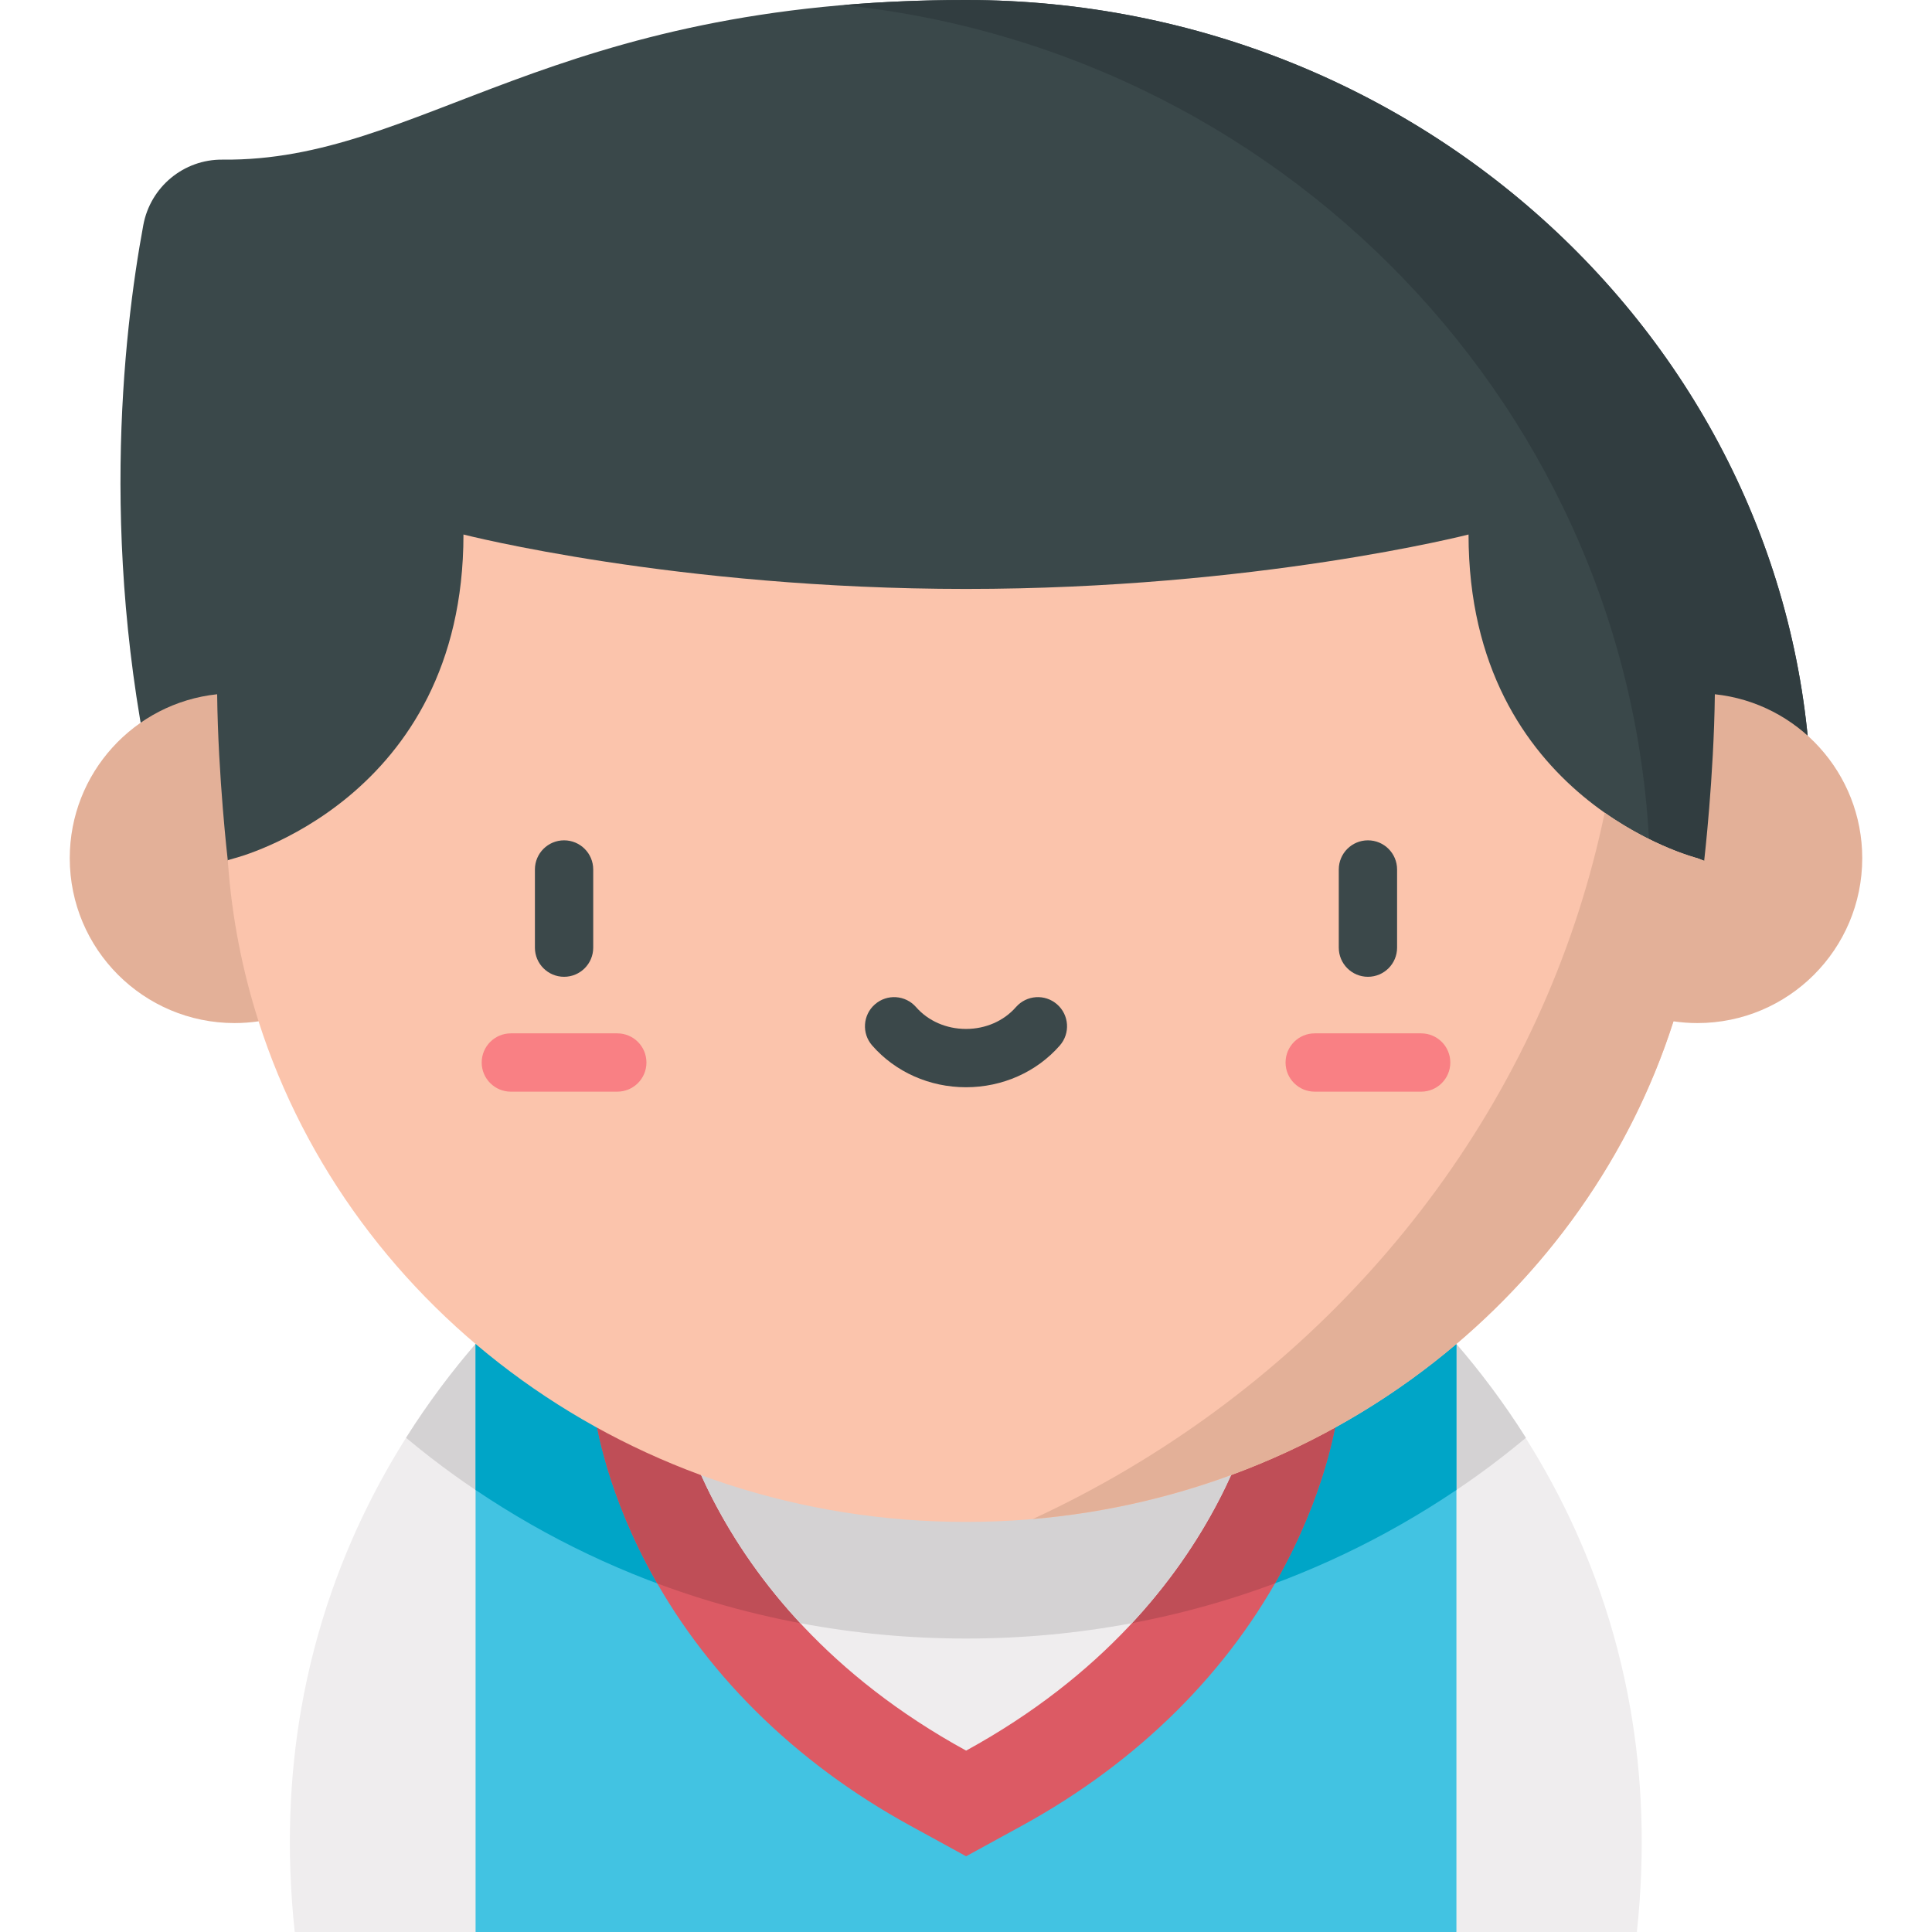 <?xml version="1.0" encoding="iso-8859-1"?>
<!-- Generator: Adobe Illustrator 19.0.0, SVG Export Plug-In . SVG Version: 6.00 Build 0)  -->
<svg version="1.1" id="Capa_1" xmlns="http://www.w3.org/2000/svg" xmlns:xlink="http://www.w3.org/1999/xlink" x="0px" y="0px"
	 viewBox="0 0 512 512" style="enable-background:new 0 0 512 512;" xml:space="preserve">
<g>
	<path style="fill:#EFEDEE;" d="M126.032,356.165c-8.88,10.291-18.523,23.498-26.888,39.61c-8.375,16.102-15.473,35.109-19.306,57
		c-3.111,17.832-4.049,37.571-1.731,59.225h47.924l37.556-51.508L126.032,356.165z"/>
	<path style="fill:#EFEDEE;" d="M432.057,452.775c-7.626-43.598-28.242-75.74-45.965-96.35l-0.067-0.261l-0.046,0.128
		c-0.004-0.005-0.008-0.01-0.012-0.014v0.051L348.47,460.492l37.498,51.428V512h47.821
		C436.106,490.346,435.169,470.607,432.057,452.775z"/>
</g>
<g>
	<path style="fill:#D4D2D3;" d="M126.032,356.165c-6.002,6.956-12.351,15.248-18.42,24.864c4.106,3.43,8.341,6.719,12.701,9.856
		c7.59,5.459,15.462,10.418,23.572,14.875L126.032,356.165z"/>
	<path style="fill:#D4D2D3;" d="M385.967,356.165c6.002,6.956,12.351,15.248,18.42,24.864c-4.106,3.43-8.341,6.719-12.701,9.856
		c-7.59,5.459-15.462,10.418-23.572,14.875L385.967,356.165z"/>
</g>
<path style="fill:#42C3E2;" d="M385.905,356.206c0.021,0.021,0.041,0.052,0.062,0.072V512H126.032V356.165L385.905,356.206z"/>
<path style="fill:#00A5C7;" d="M126.032,356.165v38.69c38.213,25.778,82.99,39.377,129.968,39.377
	c46.976,0,91.755-13.597,129.968-39.375v-38.579c-0.021-0.021-0.041-0.051-0.062-0.072L126.032,356.165z"/>
<path style="fill:#DC5A64;" d="M155.557,356.165l1.72,16.05c0.34,3.214,2.637,20.325,13.99,42.093
	c14.896,28.557,39.075,52.58,69.908,69.486l14.855,8.138l14.855-8.138c30.833-16.905,55.012-40.929,69.908-69.486
	c11.353-21.768,13.64-38.879,13.99-42.093l1.71-16.009L155.557,356.165z M256.03,456.69c-62.285-34.13-68.023-87.761-68.023-87.761
	h136.046C324.053,368.928,318.305,422.56,256.03,456.69z"/>
<path style="fill:#BF4E57;" d="M289.729,431.845c16.555-2.361,32.679-6.467,48.17-12.247c1-1.745,1.967-3.509,2.896-5.29
	c11.353-21.768,13.64-38.879,13.99-42.093l1.71-16.009l-99.594-0.021l-101.342-0.016l1.719,16.046
	c0.34,3.214,2.637,20.325,13.99,42.093c0.934,1.792,1.906,3.564,2.912,5.319c15.487,5.772,31.608,9.871,48.158,12.227
	c-30.853-30.479-34.331-62.925-34.331-62.925h136.046C324.053,368.928,320.57,401.368,289.729,431.845z"/>
<path style="fill:#EFEDEE;" d="M335.278,361.687c0,0-6.697,62.482-79.248,102.243c-72.563-39.762-79.248-102.243-79.248-102.243
	H335.278z"/>
<path style="fill:#D4D2D3;" d="M299.975,430.152c31.602-34.018,35.303-68.465,35.303-68.465H176.783c0,0,3.696,34.456,35.31,68.478
	c14.322,2.692,29.003,4.065,43.906,4.065C270.927,434.232,285.632,432.853,299.975,430.152z"/>
<path style="fill:#3A484A;" d="M37.978,59.649c1.874-10.116,10.719-17.457,21.007-17.346C111.696,42.867,145.654,0,255.999,0
	C379.552,0,480.07,96.748,480.07,215.667l-30.006,26.788l-194.117,30.033L62.988,248.682l-20.757-33.014
	C25.871,147.953,32.6,88.677,37.978,59.649z"/>
<path style="fill:#313D40;" d="M437.357,235.27c0-121.253-93.834-221.365-213.892-233.93C233.533,0.483,244.336,0,255.999,0
	C379.552,0,480.07,96.748,480.07,215.667l-30.006,26.788l-24.802,3.837L437.357,235.27z"/>
<path style="fill:#FBC4AC;" d="M60.358,227.949l0.008,0.006v-0.001l1.813-0.523c0,0,60.643-15.305,60.643-85.781
	c0,0,56.199,14.423,133.178,14.423c76.979,0,133.178-14.423,133.178-14.423c0,70.476,60.643,85.781,60.643,85.781l1.808,0.698
	l6.496,21.265l-14.637,21.265v-0.001c-24.558,76.805-99.2,132.667-187.488,132.667S93.074,347.464,68.518,270.657l-19.89-16.872
	L60.358,227.949z"/>
<g>
	<path style="fill:#E3B098;" d="M60.418,228.69c1.039,14.507,3.813,28.555,8.102,41.97c-2.071,0.301-4.186,0.466-6.34,0.466
		c-24.131,0-43.694-19.562-43.694-43.694c0-22.566,17.108-41.133,39.061-43.447c0.252,21.917,2.811,43.965,2.811,43.965
		L60.418,228.69z"/>
	<path style="fill:#E3B098;" d="M451.641,227.949c0,0,2.558-22.047,2.811-43.965c21.954,2.314,39.061,20.881,39.061,43.447
		c0,24.131-19.562,43.694-43.694,43.694c-2.151,0-4.264-0.164-6.331-0.465v-0.001c-22.899,71.615-89.342,125.012-169.789,131.903
		c68.967-31.898,122.041-90.313,144.778-161.419v0.001l0,0c2.693-8.42,4.961-17.018,6.782-25.769
		c13.015,9.14,24.562,12.055,24.562,12.055l1.806,0.697L451.641,227.949z"/>
</g>
<g>
	<path style="fill:#F98084;" d="M348.411,289.303h28.208c4.267,0,7.726-3.459,7.726-7.726s-3.459-7.726-7.726-7.726h-28.208
		c-4.267,0-7.726,3.459-7.726,7.726S344.144,289.303,348.411,289.303z"/>
	<path style="fill:#F98084;" d="M135.38,289.303h28.208c4.267,0,7.726-3.459,7.726-7.726s-3.459-7.726-7.726-7.726H135.38
		c-4.267,0-7.726,3.459-7.726,7.726S131.113,289.303,135.38,289.303z"/>
</g>
<g>
	<path style="fill:#3B484A;" d="M362.516,258.861c4.268,0,7.726-3.459,7.726-7.726v-20.711c0-4.267-3.458-7.726-7.726-7.726
		c-4.268,0-7.726,3.459-7.726,7.726v20.711C354.79,255.401,358.248,258.861,362.516,258.861z"/>
	<path style="fill:#3B484A;" d="M149.483,258.861c4.268,0,7.726-3.459,7.726-7.726v-20.711c0-4.267-3.458-7.726-7.726-7.726
		s-7.726,3.459-7.726,7.726v20.711C141.757,255.401,145.216,258.861,149.483,258.861z"/>
	<path style="fill:#3B484A;" d="M255.999,288.132c9.655,0,18.719-4.035,24.869-11.07c2.809-3.213,2.481-8.094-0.732-10.902
		c-3.211-2.808-8.093-2.481-10.901,0.732c-3.215,3.678-8.04,5.788-13.235,5.788s-10.02-2.109-13.235-5.788
		c-2.808-3.213-7.689-3.541-10.901-0.732c-3.213,2.808-3.542,7.689-0.732,10.902C237.28,284.097,246.345,288.132,255.999,288.132z"
		/>
</g>
<g>
</g>
<g>
</g>
<g>
</g>
<g>
</g>
<g>
</g>
<g>
</g>
<g>
</g>
<g>
</g>
<g>
</g>
<g>
</g>
<g>
</g>
<g>
</g>
<g>
</g>
<g>
</g>
<g>
</g>
</svg>
